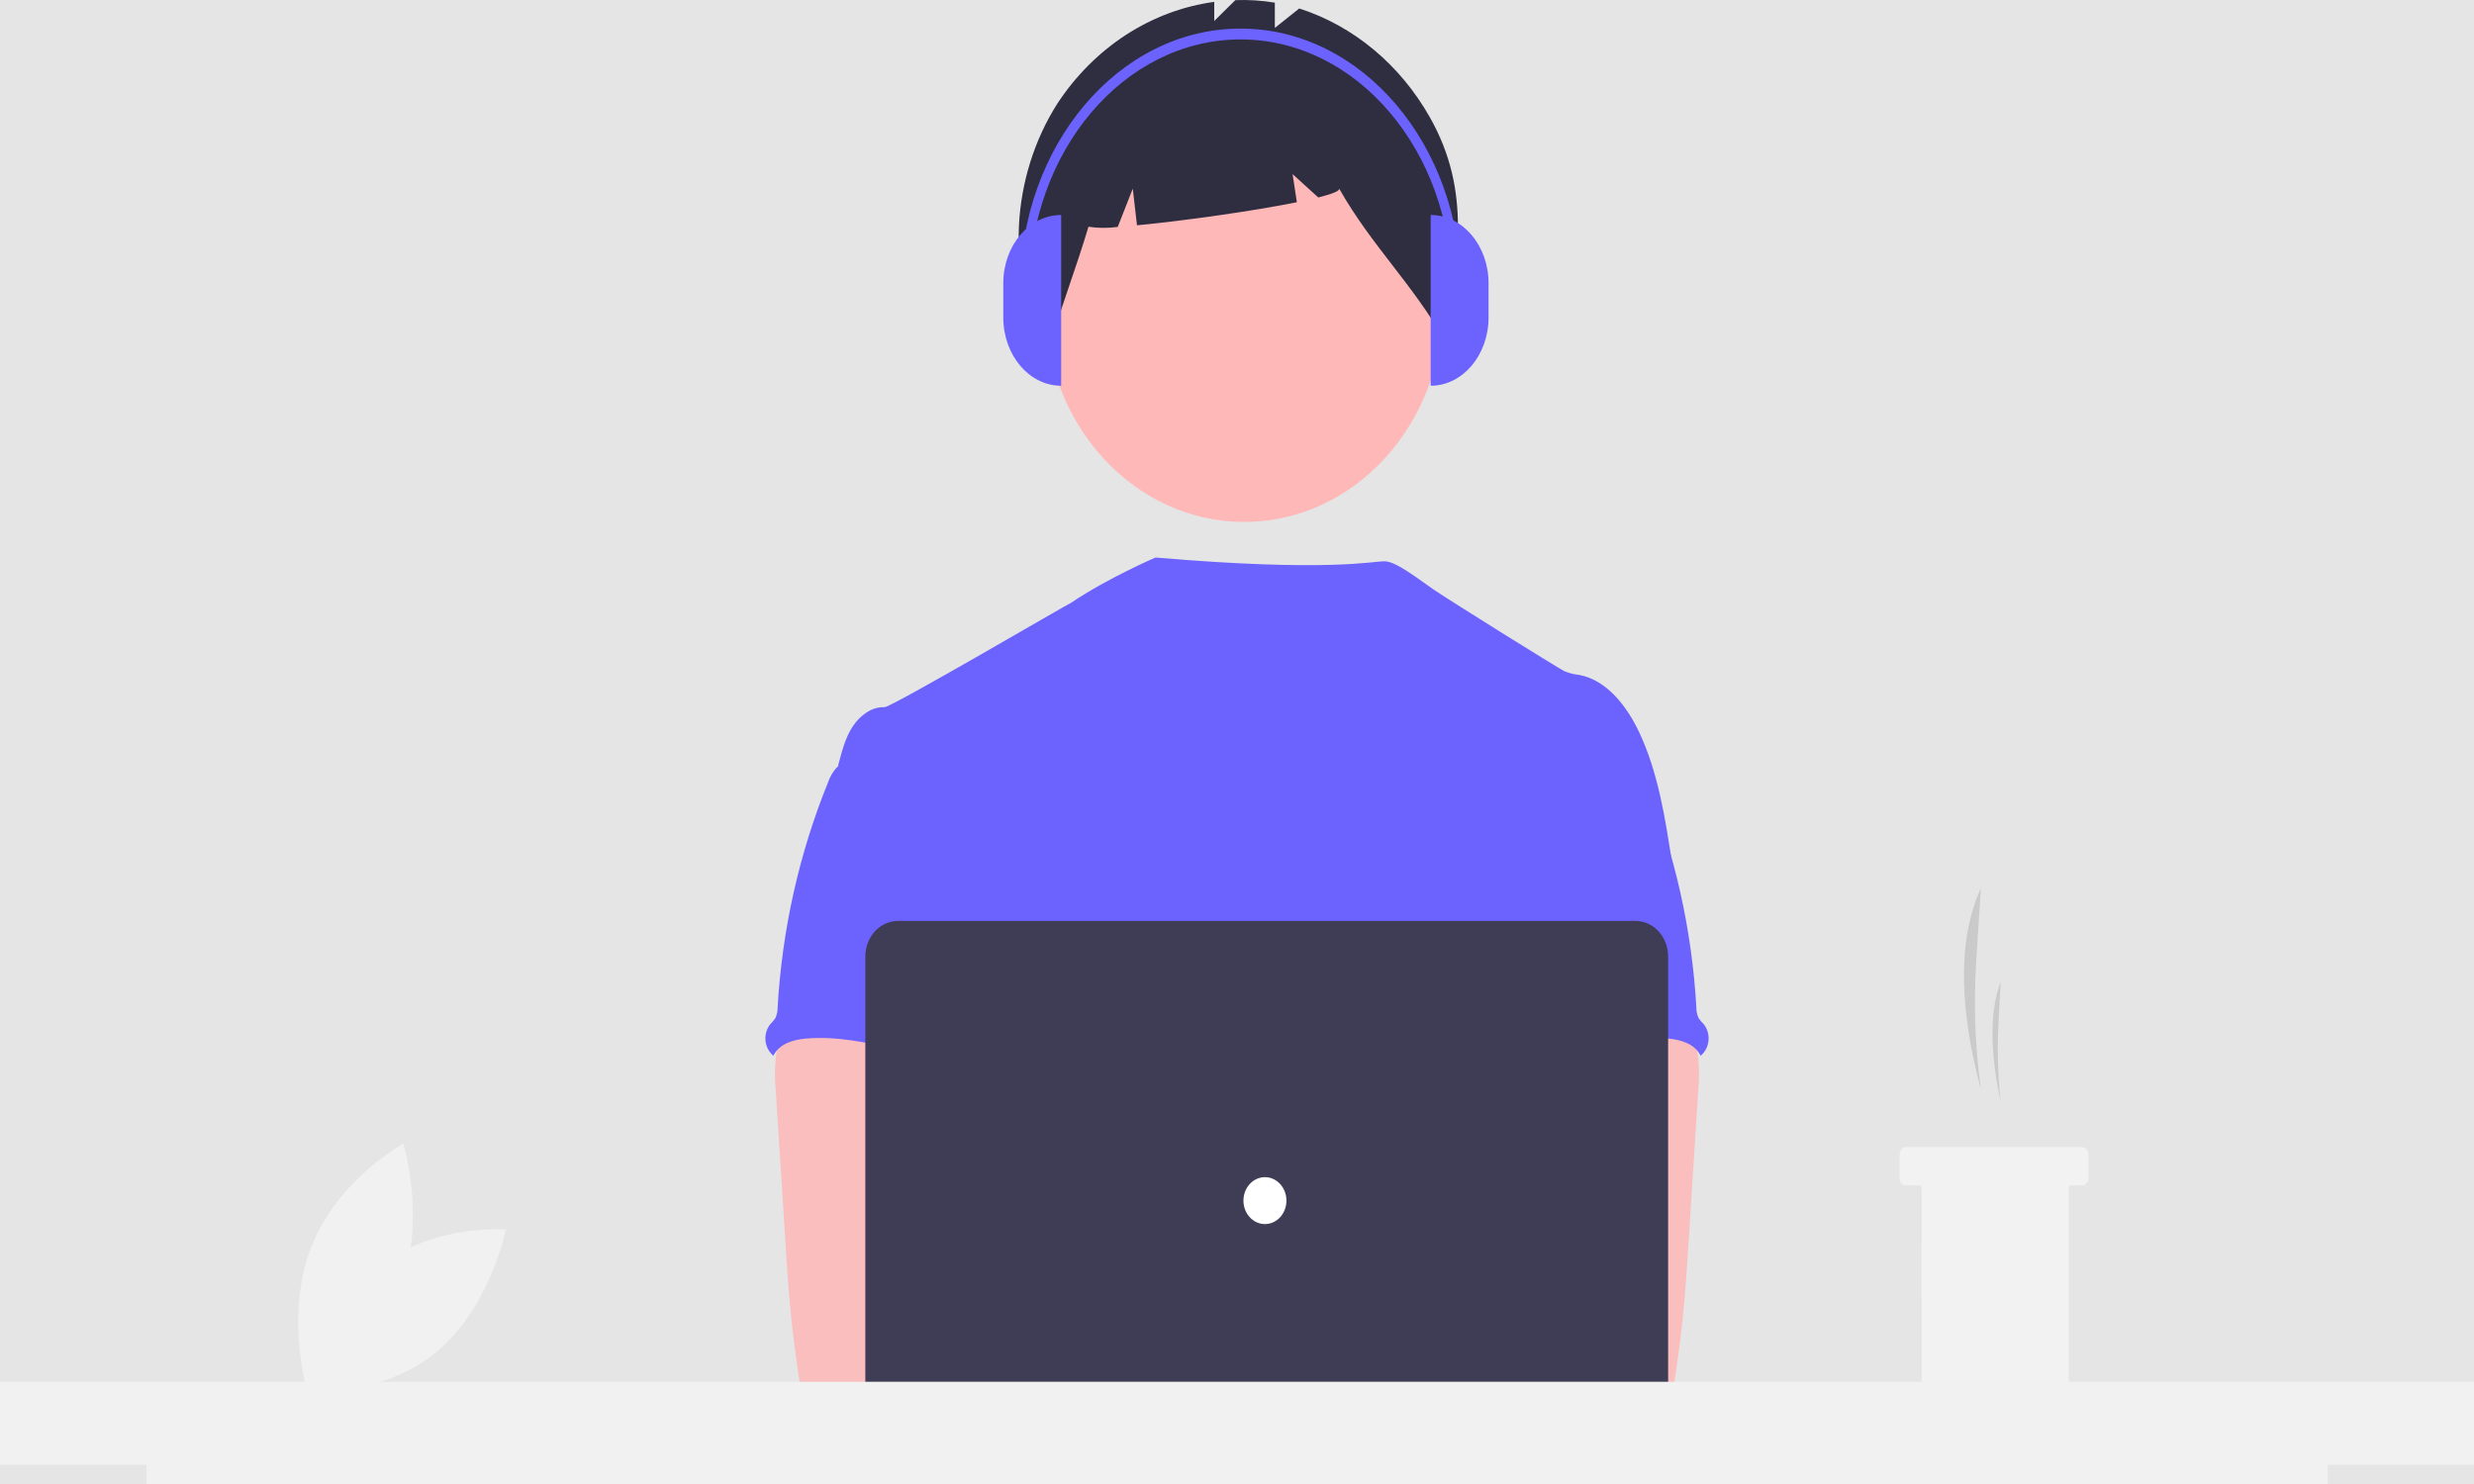 <svg width="500" height="300" viewBox="0 0 500 300" fill="none" xmlns="http://www.w3.org/2000/svg">
<rect width="500" height="300" fill="#E5E5E5"/>
<g id="coding 1">
<g id="smoke">
<path id="Vector" d="M400.34 220.257C399.161 211.584 398.849 202.796 399.411 194.049L400.34 179.572C395.219 190.696 396.376 205.336 400.34 220.257V220.257Z" fill="#CACACA"/>
<path id="Vector_2" d="M404.334 222.679C403.766 217.503 403.617 212.283 403.887 207.079L404.334 198.462C401.87 205.083 402.427 213.797 404.334 222.679Z" fill="#CACACA"/>
</g>
<g id="person">
<path id="Vector_3" d="M418.132 240.649H388.401V242.102H418.132V240.649Z" fill="#E6E6E6"/>
<path id="Vector_4" d="M418.093 262.03C408.144 266.524 398.086 266.574 387.917 262.03V251.794C397.707 248.205 408.303 248.205 418.093 251.794V262.03Z" fill="#E6E6E6"/>
<path id="Vector_5" d="M337.932 174.491C336.549 165.411 335.123 156.156 331.256 147.976C328.715 142.618 324.682 137.512 319.244 136.453C318.173 136.349 317.12 136.083 316.116 135.663C314.522 134.825 293.111 121.484 289.708 119.161C286.786 117.166 282.173 113.472 279.848 113.472C277.508 113.416 268.536 115.695 233.518 112.708C233.518 112.708 223.898 116.846 216.454 121.865C216.341 121.783 180.108 143.02 178.747 142.964C176.169 142.846 173.773 144.647 172.295 146.916C170.818 149.184 170.124 151.993 169.399 154.708C177.313 173.944 184.554 193.205 192.468 212.441C192.839 213.166 193.036 213.98 193.041 214.81C192.881 215.671 192.545 216.482 192.056 217.179C188.175 223.984 188.298 232.543 188.722 240.542C189.146 248.54 189.671 256.988 186.396 264.157C185.506 266.125 184.347 267.926 183.5 269.894C181.516 274.352 180.799 288.609 181.958 293.399L327.139 297.938C324.017 288.573 337.932 174.491 337.932 174.491Z" fill="#6C63FF"/>
<path id="Path 1421" d="M156.849 213.294C156.56 215.581 156.531 217.899 156.763 220.194L158.843 252.81C159.039 255.884 159.231 258.951 159.495 262.017C159.995 267.969 160.741 273.872 161.666 279.768C161.687 280.605 162.011 281.398 162.568 281.975C163.124 282.551 163.868 282.863 164.635 282.842C173.794 284.957 183.258 284.873 192.606 284.296C206.871 283.427 243.366 281.783 245.595 278.622C247.825 275.461 246.526 270.347 243.618 267.791C240.711 265.235 192.551 259.002 192.551 259.002C193.022 254.932 194.441 251.099 195.788 247.235C198.207 240.381 200.466 233.302 200.509 225.959C200.553 218.617 198.018 210.897 192.508 206.691C187.975 203.238 182.139 202.597 176.615 202.74C172.596 202.866 165.652 201.815 161.981 203.53C159.076 204.926 157.392 210.189 156.849 213.294Z" fill="#FBBEBE"/>
<path id="Path 1430" d="M168.98 155.294C168.275 156.1 167.728 157.055 167.373 158.1C161.52 172.497 158.063 187.917 157.163 203.637C157.179 204.404 157.017 205.162 156.693 205.843C156.373 206.295 156.017 206.715 155.628 207.099C155.29 207.537 155.034 208.043 154.875 208.589C154.716 209.135 154.656 209.71 154.701 210.281C154.745 210.852 154.892 211.408 155.133 211.917C155.375 212.425 155.705 212.878 156.106 213.247C156.172 213.308 156.24 213.366 156.309 213.422C157.504 210.968 160.364 210.166 162.906 209.952C175.077 208.901 186.967 215.082 199.175 214.616C198.314 211.367 197.075 208.246 196.372 204.958C193.266 190.361 201.014 174.468 196.264 160.408C195.315 157.594 193.73 154.828 191.232 153.595C190.197 153.14 189.115 152.827 188.01 152.665C184.925 152.056 178.784 149.456 175.802 150.499C174.701 150.887 174.267 152.017 173.354 152.699C171.968 153.666 170.129 154.021 168.98 155.294Z" fill="#6C63FF"/>
<path id="Path 1421_2" d="M338.019 203.53C334.348 201.815 327.404 202.866 323.385 202.74C317.861 202.597 312.025 203.238 307.492 206.691C301.982 210.898 299.447 218.617 299.491 225.959C299.534 233.302 301.793 240.381 304.212 247.235C305.559 251.099 306.978 254.932 307.449 259.002C307.449 259.002 259.289 265.235 256.381 267.791C253.474 270.347 252.175 275.461 254.405 278.622C256.634 281.783 326.206 284.957 335.365 282.842C336.132 282.863 336.876 282.551 337.432 281.975C337.989 281.398 338.313 280.605 338.334 279.768C339.259 273.872 340.005 267.969 340.505 262.017C340.769 258.951 340.961 255.884 341.157 252.81L343.237 220.194C343.469 217.899 343.44 215.581 343.151 213.294C342.608 210.189 340.924 204.926 338.019 203.53Z" fill="#FBBEBE"/>
<path id="Path 1430_2" d="M326.646 152.699C325.733 152.016 325.299 150.887 324.198 150.499C321.216 149.456 315.075 152.056 311.99 152.665C310.885 152.827 309.803 153.14 308.768 153.595C306.27 154.828 304.685 157.594 303.736 160.408C298.986 174.468 306.734 190.361 303.628 204.958C302.925 208.246 301.686 211.367 300.825 214.616C313.033 215.082 324.923 208.901 337.094 209.952C339.636 210.166 342.496 210.968 343.691 213.422C343.76 213.366 343.828 213.308 343.894 213.247C344.295 212.878 344.625 212.425 344.867 211.917C345.108 211.408 345.255 210.852 345.299 210.281C345.344 209.71 345.284 209.135 345.125 208.589C344.966 208.043 344.71 207.537 344.372 207.099C343.983 206.715 343.627 206.295 343.307 205.842C342.983 205.162 342.821 204.404 342.837 203.637C341.937 187.917 338.48 172.497 332.627 158.1C332.272 157.055 331.725 156.1 331.02 155.294C329.871 154.021 328.032 153.666 326.646 152.699Z" fill="#6C63FF"/>
<path id="Vector_6" d="M239.534 284.399C245.528 284.399 250.388 279.096 250.388 272.553C250.388 266.01 245.528 260.707 239.534 260.707C233.54 260.707 228.68 266.01 228.68 272.553C228.68 279.096 233.54 284.399 239.534 284.399Z" fill="#FBBEBE"/>
<path id="Vector_7" d="M263.567 284.399C269.561 284.399 274.421 279.096 274.421 272.553C274.421 266.01 269.561 260.707 263.567 260.707C257.573 260.707 252.713 266.01 252.713 272.553C252.713 279.096 257.573 284.399 263.567 284.399Z" fill="#FBBEBE"/>
<path id="Vector_8" d="M330.564 299.247H181.451C179.71 299.245 178.041 298.489 176.81 297.146C175.579 295.802 174.886 293.981 174.884 292.08V193.343C174.886 191.443 175.579 189.622 176.81 188.278C178.041 186.934 179.71 186.179 181.451 186.177H330.564C332.305 186.179 333.974 186.934 335.205 188.278C336.436 189.622 337.129 191.443 337.131 193.343V292.08C337.129 293.981 336.436 295.802 335.205 297.146C333.974 298.489 332.305 299.245 330.564 299.247Z" fill="#3F3D56"/>
</g>
<g id="laptopicon">
<path id="Ellipse 263" d="M255.646 247.454C258.045 247.454 259.99 245.331 259.99 242.712C259.99 240.093 258.045 237.97 255.646 237.97C253.246 237.97 251.301 240.093 251.301 242.712C251.301 245.331 253.246 247.454 255.646 247.454Z" fill="white"/>
</g>
<g id="table">
<path id="Vector_9" d="M76.273 256.338C65.17 265.371 62.023 281.266 62.023 281.266C62.023 281.266 76.878 282.514 87.981 273.48C99.084 264.446 102.231 248.552 102.231 248.552C102.231 248.552 87.376 247.304 76.273 256.338Z" fill="#F1F1F1"/>
<path id="Vector_10" d="M80.898 260.579C75.562 274.527 62.197 281.714 62.197 281.714C62.197 281.714 57.485 266.288 62.821 252.34C68.157 238.392 81.522 231.204 81.522 231.204C81.522 231.204 86.234 246.631 80.898 260.579Z" fill="#F1F1F1"/>
<path id="Vector_11" d="M422.086 233.336V238.179C422.085 238.564 421.944 238.932 421.694 239.204C421.445 239.476 421.108 239.63 420.755 239.632H418.536C418.478 239.632 418.42 239.644 418.366 239.668C418.312 239.693 418.263 239.728 418.222 239.773C418.181 239.818 418.148 239.872 418.126 239.931C418.104 239.99 418.092 240.053 418.093 240.116V279.832C418.091 280.217 417.95 280.586 417.701 280.858C417.451 281.13 417.114 281.283 416.761 281.285H389.692C389.339 281.285 389.001 281.132 388.751 280.86C388.502 280.587 388.361 280.218 388.361 279.832V240.116C388.361 239.988 388.314 239.865 388.231 239.774C388.148 239.684 388.035 239.632 387.917 239.632H385.255C384.902 239.632 384.563 239.479 384.314 239.206C384.064 238.934 383.924 238.564 383.924 238.179V233.336C383.923 233.145 383.958 232.956 384.024 232.779C384.091 232.603 384.189 232.442 384.313 232.308C384.437 232.173 384.584 232.066 384.745 231.993C384.907 231.92 385.08 231.882 385.255 231.883H420.755C421.108 231.884 421.446 232.037 421.695 232.309C421.945 232.582 422.085 232.951 422.086 233.336Z" fill="#F2F2F2"/>
<path id="Vector_12" d="M500 279.332H0V296.102H29.574V300H470.437V296.102H500V279.332Z" fill="#F1F1F1"/>
</g>
<g id="face">
<path id="Ellipse 276" d="M251.444 105.513C273.653 105.513 291.658 85.862 291.658 61.621C291.658 37.381 273.653 17.73 251.444 17.73C229.235 17.73 211.23 37.381 211.23 61.621C211.23 85.862 229.235 105.513 251.444 105.513Z" fill="#FEB8B8"/>
<path id="Path 1461" d="M289.004 23.755C282.992 13.099 273.581 5.247 262.582 1.711L257.645 5.643V0.537C255.004 0.096 252.33 -0.074 249.66 0.029L245.401 4.236V0.379C239.094 1.234 233.019 3.506 227.557 7.052C222.096 10.598 217.366 15.341 213.668 20.981C204.418 35.535 202.857 55.783 211.954 70.454C214.451 62.077 217.483 54.217 219.981 45.84C221.943 46.132 223.933 46.143 225.898 45.872L228.936 38.133L229.785 45.544C239.203 44.649 253.172 42.682 262.1 40.881L261.232 35.196L266.426 39.92C269.161 39.233 270.785 38.609 270.651 38.133C277.291 49.817 285.418 57.279 292.057 68.963C294.579 52.488 297.481 38.789 289.004 23.755Z" fill="#2F2E41"/>
<path id="Vector_13" d="M214.465 77.981C208.003 77.981 202.765 71.799 202.765 64.174V57.27C202.765 49.645 208.003 43.463 214.465 43.463V77.981H214.465Z" fill="#6C63FF"/>
<path id="Vector_14" d="M289.14 43.463C295.602 43.463 300.84 49.645 300.84 57.27V64.174C300.84 71.799 295.602 77.981 289.14 77.981V43.463Z" fill="#6C63FF"/>
<path id="Vector_15" d="M295.271 58.355H293.415C293.415 30.572 274.262 7.97 250.72 7.97C227.178 7.97 208.025 30.572 208.025 58.355H206.168C206.168 29.364 226.154 5.779 250.72 5.779C275.285 5.779 295.271 29.364 295.271 58.355Z" fill="#6C63FF"/>
</g>
</g>
</svg>
